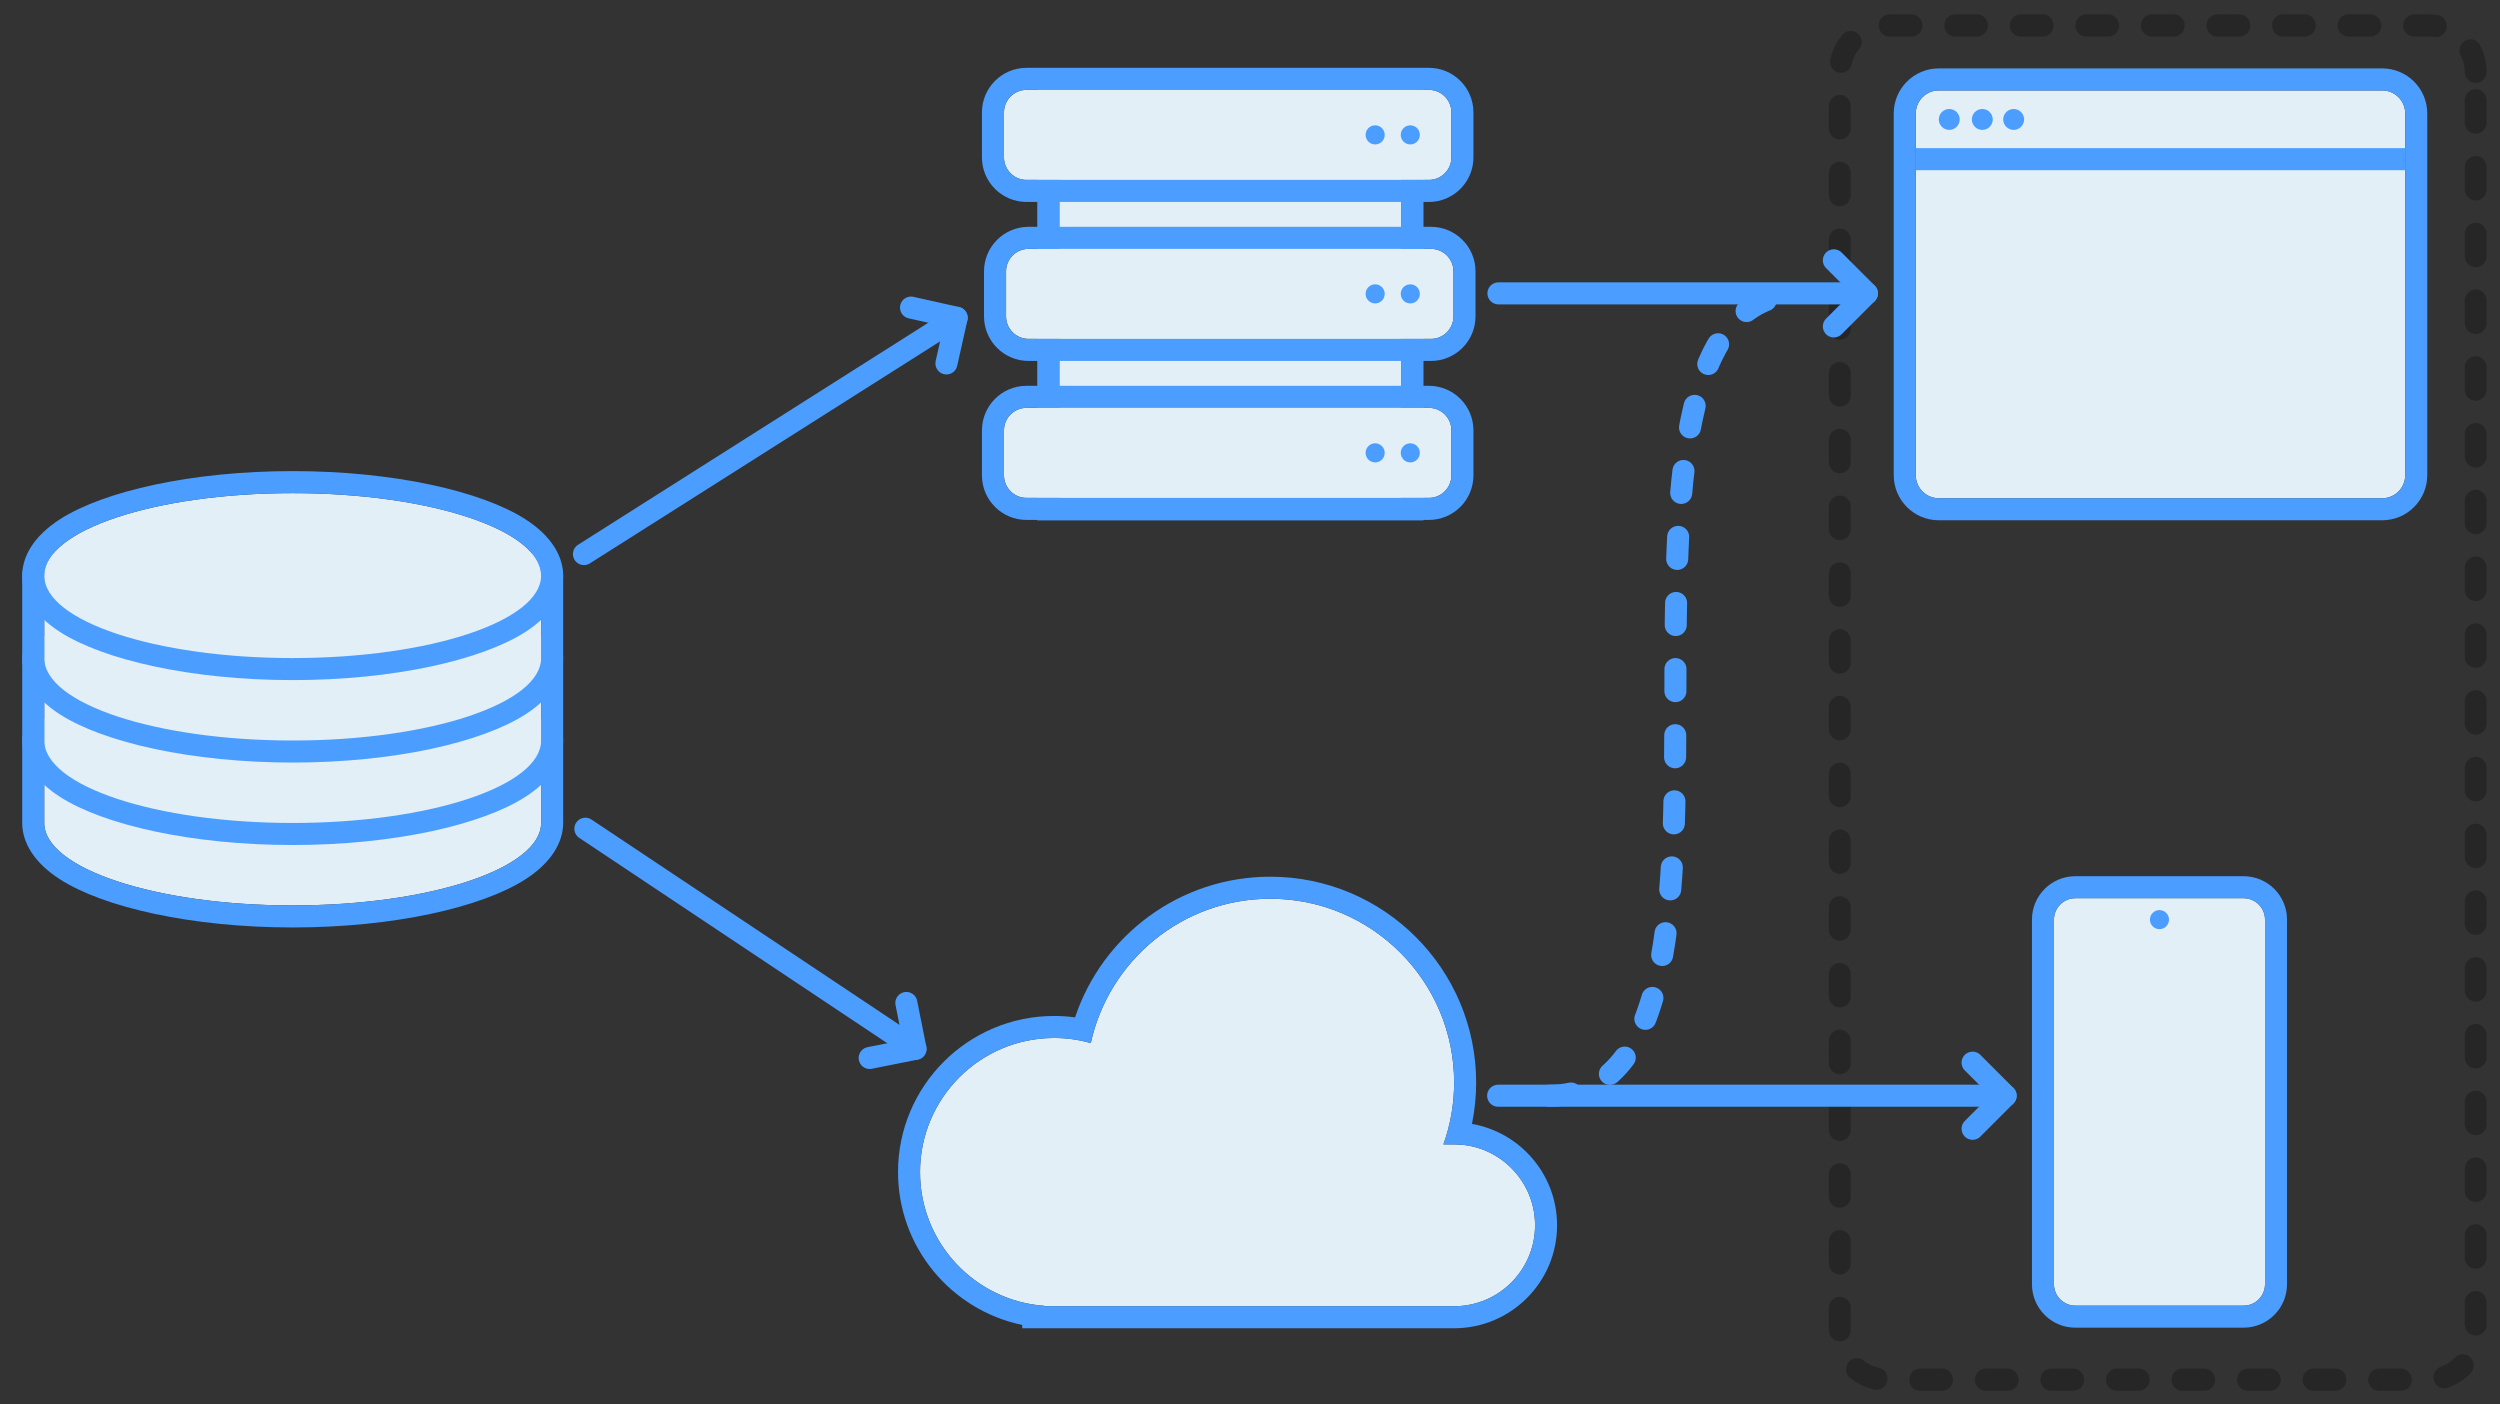 <?xml version="1.0" encoding="UTF-8" standalone="no"?>
<!DOCTYPE svg PUBLIC "-//W3C//DTD SVG 1.1//EN" "http://www.w3.org/Graphics/SVG/1.1/DTD/svg11.dtd">
<svg width="100%" height="100%" viewBox="0 0 397 223" version="1.1" xmlns="http://www.w3.org/2000/svg"
     xml:space="preserve"
     style="fill-rule:evenodd;clip-rule:evenodd;stroke-linecap:round;stroke-linejoin:round;stroke-miterlimit:1.5;">
    <rect x="0" y="0" width="397" height="223" fill="#333333" stroke="none"/>
    <g transform="matrix(1,0,0,1,-61,-101)">
        <g transform="matrix(0.918,0,0,0.935,31.861,11.543)">
            <path d="M460,107.879C460,103.53 456.405,100 451.976,100L358.024,100C353.595,100 350,103.53 350,107.879L350,322.121C350,326.47 353.595,330 358.024,330L451.976,330C456.405,330 460,326.47 460,322.121L460,107.879Z"
                  style="fill:none;stroke:black;stroke-opacity:0.25;stroke-width:3.78px;stroke-dasharray:3.78,7.56,0,0;"/>
        </g>
        <g transform="matrix(0.908,0,0,0.908,17.75,23.75)">
            <g transform="matrix(1.101,-0,-0,1.101,47.615,85.046)">
                <path d="M143.985,159.347L145.441,166.627L138.16,168.083"
                      style="fill:none;stroke:rgb(75,158,255);stroke-width:3.5px;stroke-linejoin:miter;stroke-miterlimit:10;"/>
                <path d="M93,131.667C93,131.667 135.505,160.004 145.441,166.627"
                      style="fill:none;stroke:rgb(75,158,255);stroke-width:3.5px;"/>
            </g>
        </g>
        <g transform="matrix(0.903,0,0,1,33.458,0)">
            <g transform="matrix(1.107,-0,-0,1,30.494,101)">
                <path d="M313.37,168.75L318.62,174L313.37,179.25"
                      style="fill:none;stroke:rgb(75,158,255);stroke-width:3.5px;stroke-linejoin:miter;stroke-miterlimit:10;"/>
                <path d="M238,174L318.62,174" style="fill:none;stroke:rgb(75,158,255);stroke-width:3.5px;"/>
            </g>
        </g>
        <g transform="matrix(0.875,0,0,0.875,23.319,20.951)">
            <g transform="matrix(1.143,-0,-0,1.143,43.051,91.458)">
                <path d="M144.665,48.86L151.91,50.483L150.287,57.728"
                      style="fill:none;stroke:rgb(75,158,255);stroke-width:3.5px;stroke-linejoin:miter;stroke-miterlimit:10;"/>
                <path d="M92.732,88C92.732,88 141.174,57.289 151.91,50.483"
                      style="fill:none;stroke:rgb(75,158,255);stroke-width:3.5px;"/>
            </g>
        </g>
        <g transform="matrix(0.884,0,0,0.924,39.087,11.184)">
            <g transform="matrix(1.131,-0,-0,1.082,24.787,97.178)">
                <path d="M291.275,41.372L296.525,46.622L291.275,51.872"
                      style="fill:none;stroke:rgb(75,158,255);stroke-width:3.5px;stroke-linejoin:miter;stroke-miterlimit:10;"/>
                <path d="M238,46.622L296.525,46.622" style="fill:none;stroke:rgb(75,158,255);stroke-width:3.5px;"/>
            </g>
        </g>
        <g transform="matrix(0.517,0,0,0.517,332.792,86.027)">
            <path d="M170,311.429C170,307.802 167.055,304.858 163.428,304.858L111.752,304.858C108.125,304.858 105.18,307.802 105.18,311.429L105.18,423.428C105.18,427.055 108.125,430 111.752,430L163.428,430C167.055,430 170,427.055 170,423.428L170,311.429Z"
                  style="fill:rgb(226,239,247);"/>
            <clipPath id="_clip1">
                <path d="M170,311.429C170,307.802 167.055,304.858 163.428,304.858L111.752,304.858C108.125,304.858 105.18,307.802 105.18,311.429L105.18,423.428C105.18,427.055 108.125,430 111.752,430L163.428,430C167.055,430 170,427.055 170,423.428L170,311.429Z"/>
            </clipPath>
            <g clip-path="url(#_clip1)">
                <g transform="matrix(1.748,0,0,1.748,-317.211,7.662)">
                    <circle cx="260.182" cy="173.779" r="1.677" style="fill:rgb(75,158,255);"/>
                </g>
            </g>
            <path d="M176.764,311.429C176.764,304.069 170.788,298.094 163.428,298.094L111.752,298.094C104.392,298.094 98.417,304.069 98.417,311.429L98.417,423.428C98.417,430.788 104.392,436.764 111.752,436.764L163.428,436.764C170.788,436.764 176.764,430.788 176.764,423.428L176.764,311.429ZM170,311.429C170,307.802 167.055,304.858 163.428,304.858L111.752,304.858C108.125,304.858 105.18,307.802 105.18,311.429L105.18,423.428C105.18,427.055 108.125,430 111.752,430L163.428,430C167.055,430 170,427.055 170,423.428L170,311.429Z"
                  style="fill:rgb(75,158,255);"/>
        </g>
        <g transform="matrix(0.905,0,0,0.905,24.442,59.334)">
            <g transform="matrix(0.964,0,0,5.916,45.305,-1002.99)">
                <rect x="187.728" y="180" width="62.272" height="12.102" style="fill:rgb(226,239,247);"/>
                <path d="M254.016,179.346L183.712,179.346L183.712,192.756L254.016,192.756L254.016,179.346ZM250,180L187.728,180L187.728,192.102L250,192.102L250,180Z"
                      style="fill:rgb(75,158,255);"/>
            </g>
            <g transform="matrix(1,0,0,0.771,39.071,-45.721)">
                <path d="M256,216.961C256,214.134 254.231,211.839 252.051,211.839L181.444,211.839C179.264,211.839 177.495,214.134 177.495,216.961L177.495,227.204C177.495,230.031 179.264,232.326 181.444,232.326L252.051,232.326C254.231,232.326 256,230.031 256,227.204L256,216.961Z"
                      style="fill:rgb(226,239,247);"/>
                <clipPath id="_clip2">
                    <path d="M256,216.961C256,214.134 254.231,211.839 252.051,211.839L181.444,211.839C179.264,211.839 177.495,214.134 177.495,216.961L177.495,227.204C177.495,230.031 179.264,232.326 181.444,232.326L252.051,232.326C254.231,232.326 256,230.031 256,227.204L256,216.961Z"/>
                </clipPath>
                <g clip-path="url(#_clip2)">
                    <g transform="matrix(1,0,0,1.297,-11.394,-3.31)">
                        <circle cx="260.182" cy="173.779" r="1.677" style="fill:rgb(75,158,255);"/>
                    </g>
                    <g transform="matrix(1,0,0,1.297,-17.559,-3.31)">
                        <circle cx="260.182" cy="173.779" r="1.677" style="fill:rgb(75,158,255);"/>
                    </g>
                </g>
                <path d="M259.869,216.961C259.869,211.364 256.366,206.82 252.051,206.82L181.444,206.82C177.129,206.82 173.625,211.364 173.625,216.961L173.625,227.204C173.625,232.801 177.129,237.345 181.444,237.345L252.051,237.345C256.366,237.345 259.869,232.801 259.869,227.204C259.869,227.204 259.869,216.961 259.869,216.961ZM256,216.961C256,214.134 254.231,211.839 252.051,211.839L181.444,211.839C179.264,211.839 177.495,214.134 177.495,216.961L177.495,227.204C177.495,230.031 179.264,232.326 181.444,232.326L252.051,232.326C254.231,232.326 256,230.031 256,227.204L256,216.961Z"
                      style="fill:rgb(75,158,255);"/>
            </g>
            <g transform="matrix(1,0,0,0.771,39.434,-73.619)">
                <path d="M256,216.961C256,214.134 254.231,211.839 252.051,211.839L181.444,211.839C179.264,211.839 177.495,214.134 177.495,216.961L177.495,227.204C177.495,230.031 179.264,232.326 181.444,232.326L252.051,232.326C254.231,232.326 256,230.031 256,227.204L256,216.961Z"
                      style="fill:rgb(226,239,247);"/>
                <clipPath id="_clip3">
                    <path d="M256,216.961C256,214.134 254.231,211.839 252.051,211.839L181.444,211.839C179.264,211.839 177.495,214.134 177.495,216.961L177.495,227.204C177.495,230.031 179.264,232.326 181.444,232.326L252.051,232.326C254.231,232.326 256,230.031 256,227.204L256,216.961Z"/>
                </clipPath>
                <g clip-path="url(#_clip3)">
                    <g transform="matrix(1,0,0,1.297,-11.758,-3.31)">
                        <circle cx="260.182" cy="173.779" r="1.677" style="fill:rgb(75,158,255);"/>
                    </g>
                    <g transform="matrix(1,0,0,1.297,-17.923,-3.31)">
                        <circle cx="260.182" cy="173.779" r="1.677" style="fill:rgb(75,158,255);"/>
                    </g>
                </g>
                <path d="M259.869,216.961C259.869,211.364 256.366,206.82 252.051,206.82C252.051,206.82 181.444,206.82 181.444,206.82C177.129,206.82 173.625,211.364 173.625,216.961L173.625,227.204C173.625,232.801 177.129,237.345 181.444,237.345C181.444,237.345 252.051,237.345 252.051,237.345C256.366,237.345 259.869,232.801 259.869,227.204C259.869,227.204 259.869,216.961 259.869,216.961ZM256,216.961C256,214.134 254.231,211.839 252.051,211.839L181.444,211.839C179.264,211.839 177.495,214.134 177.495,216.961L177.495,227.204C177.495,230.031 179.264,232.326 181.444,232.326L252.051,232.326C254.231,232.326 256,230.031 256,227.204L256,216.961Z"
                      style="fill:rgb(75,158,255);"/>
            </g>
            <g transform="matrix(1,0,0,0.771,39.071,-101.517)">
                <path d="M256,216.961C256,214.134 254.231,211.839 252.051,211.839L181.444,211.839C179.264,211.839 177.495,214.134 177.495,216.961L177.495,227.204C177.495,230.031 179.264,232.326 181.444,232.326L252.051,232.326C254.231,232.326 256,230.031 256,227.204L256,216.961Z"
                      style="fill:rgb(226,239,247);"/>
                <clipPath id="_clip4">
                    <path d="M256,216.961C256,214.134 254.231,211.839 252.051,211.839L181.444,211.839C179.264,211.839 177.495,214.134 177.495,216.961L177.495,227.204C177.495,230.031 179.264,232.326 181.444,232.326L252.051,232.326C254.231,232.326 256,230.031 256,227.204L256,216.961Z"/>
                </clipPath>
                <g clip-path="url(#_clip4)">
                    <g transform="matrix(1,0,0,1.297,-11.394,-3.31)">
                        <circle cx="260.182" cy="173.779" r="1.677" style="fill:rgb(75,158,255);"/>
                    </g>
                    <g transform="matrix(1,0,0,1.297,-17.559,-3.31)">
                        <circle cx="260.182" cy="173.779" r="1.677" style="fill:rgb(75,158,255);"/>
                    </g>
                </g>
                <path d="M259.869,216.961C259.869,211.364 256.366,206.82 252.051,206.82L181.444,206.82C177.129,206.82 173.625,211.364 173.625,216.961L173.625,227.204C173.625,232.801 177.129,237.345 181.444,237.345C181.444,237.345 252.051,237.345 252.051,237.345C256.366,237.345 259.869,232.801 259.869,227.204C259.869,227.204 259.869,216.961 259.869,216.961ZM256,216.961C256,214.134 254.231,211.839 252.051,211.839L181.444,211.839C179.264,211.839 177.495,214.134 177.495,216.961L177.495,227.204C177.495,230.031 179.264,232.326 181.444,232.326L252.051,232.326C254.231,232.326 256,230.031 256,227.204L256,216.961Z"
                      style="fill:rgb(75,158,255);"/>
            </g>
        </g>
        <g transform="matrix(0.99,0,0,3.161,189.506,-554.262)">
            <path d="M256,212.995C256,212.357 254.345,211.839 252.307,211.839L181.187,211.839C179.149,211.839 177.495,212.357 177.495,212.995L177.495,231.17C177.495,231.808 179.149,232.326 181.187,232.326L252.307,232.326C254.345,232.326 256,231.808 256,231.17L256,212.995Z"
                  style="fill:rgb(226,239,247);"/>
            <clipPath id="_clip5">
                <path d="M256,212.995C256,212.357 254.345,211.839 252.307,211.839L181.187,211.839C179.149,211.839 177.495,212.357 177.495,212.995L177.495,231.17C177.495,231.808 179.149,232.326 181.187,232.326L252.307,232.326C254.345,232.326 256,231.808 256,231.17L256,212.995Z"/>
            </clipPath>
            <g clip-path="url(#_clip5)">
                <g transform="matrix(1,0,0,0.313,-77.318,158.904)">
                    <circle cx="260.182" cy="173.779" r="1.677" style="fill:rgb(75,158,255);"/>
                </g>
                <g transform="matrix(1,0,0,0.313,-72.017,158.904)">
                    <circle cx="260.182" cy="173.779" r="1.677" style="fill:rgb(75,158,255);"/>
                </g>
                <g transform="matrix(1,0,0,0.313,-66.988,158.904)">
                    <circle cx="260.182" cy="173.779" r="1.677" style="fill:rgb(75,158,255);"/>
                </g>
                <g transform="matrix(1,0,0,0.313,-178.676,147.845)">
                    <path d="M356.171,215.489L434.676,215.489"
                          style="fill:none;stroke:rgb(75,158,255);stroke-width:3.54px;"/>
                </g>
            </g>
            <path d="M259.537,212.995C259.537,211.746 256.297,210.732 252.307,210.732L181.187,210.732C177.197,210.732 173.958,211.746 173.958,212.995C173.958,212.995 173.958,231.17 173.958,231.17C173.958,232.419 177.197,233.433 181.187,233.433C181.187,233.433 252.307,233.433 252.307,233.433C256.297,233.433 259.537,232.419 259.537,231.17L259.537,212.995ZM256,212.995C256,212.357 254.345,211.839 252.307,211.839L181.187,211.839C179.149,211.839 177.495,212.357 177.495,212.995L177.495,231.17C177.495,231.808 179.149,232.326 181.187,232.326L252.307,232.326C254.345,232.326 256,231.808 256,231.17L256,212.995Z"
                  style="fill:rgb(75,158,255);"/>
        </g>
        <g transform="matrix(0.542,0,0,0.542,162.765,158.925)">
            <path d="M131.831,198.744C137.115,174.564 158.672,156.446 184.428,156.446C214.151,156.446 238.283,180.577 238.283,210.301C238.283,216.656 237.18,222.755 235.145,228.418L238.283,228.418L240.706,228.541C252.655,229.756 261.992,239.86 261.992,252.128C261.992,265.213 251.368,275.837 238.283,275.837L118.199,275.837L118.199,275.719C97.865,274.244 81.806,257.254 81.806,236.542C81.806,214.854 99.414,197.246 121.102,197.246C124.821,197.246 128.421,197.764 131.831,198.744Z"
                  style="fill:rgb(226,239,247);"/>
            <path d="M127.224,191.203C135.209,167.267 157.816,149.993 184.428,149.993C217.713,149.993 244.736,177.016 244.736,210.301C244.736,214.451 244.315,218.504 243.51,222.419C257.668,224.899 268.445,237.264 268.445,252.128C268.445,268.775 254.93,282.29 238.283,282.29C238.283,282.29 238.283,275.837 238.283,275.837L238.283,282.29L121.102,282.29C121.102,282.29 121.102,275.837 121.102,275.837L121.102,282.29L111.746,282.29L111.746,281.317C90.977,277.004 75.353,258.584 75.353,236.542C75.353,211.292 95.853,190.793 121.102,190.793C123.178,190.793 125.221,190.932 127.224,191.203ZM131.831,198.744C137.115,174.564 158.672,156.446 184.428,156.446C214.151,156.446 238.283,180.577 238.283,210.301C238.283,216.656 237.18,222.755 235.145,228.418L238.283,228.418L240.706,228.541C252.655,229.756 261.992,239.86 261.992,252.128C261.992,265.213 251.368,275.837 238.283,275.837L118.199,275.837L118.199,275.719C97.865,274.244 81.806,257.254 81.806,236.542C81.806,214.854 99.414,197.246 121.102,197.246C124.821,197.246 128.421,197.764 131.831,198.744Z"
                  style="fill:rgb(75,158,255);"/>
        </g>
        <g transform="matrix(1.083,0,0,1.083,-35.35,-71.749)">
            <g transform="matrix(1,0,0,1,0,24.18)">
                <path d="M95.455,243.91L168.309,243.91L168.309,256C168.309,262.673 151.986,268.09 131.882,268.09C111.777,268.09 95.455,262.673 95.455,256L95.455,243.91Z"
                      style="fill:rgb(226,239,247);"/>
                <path d="M95.455,240.677C93.669,240.677 92.222,242.125 92.222,243.91L92.222,256C92.222,258.899 94.016,261.868 97.781,264.277C104.178,268.371 117.037,271.323 131.882,271.323C146.726,271.323 159.585,268.371 165.983,264.277C169.748,261.868 171.542,258.899 171.542,256C171.542,256 171.542,243.91 171.542,243.91C171.542,242.125 170.094,240.677 168.309,240.677L95.455,240.677ZM95.455,243.91L168.309,243.91L168.309,256C168.309,262.673 151.986,268.09 131.882,268.09C111.777,268.09 95.455,262.673 95.455,256L95.455,243.91Z"
                      style="fill:rgb(75,158,255);"/>
            </g>
            <g transform="matrix(1,0,0,1,0,12.09)">
                <path d="M95.455,243.91L168.309,243.91L168.309,256C168.309,262.673 151.986,268.09 131.882,268.09C111.777,268.09 95.455,262.673 95.455,256L95.455,243.91Z"
                      style="fill:rgb(226,239,247);"/>
                <path d="M95.455,240.677C93.669,240.677 92.222,242.125 92.222,243.91L92.222,256C92.222,258.899 94.016,261.868 97.781,264.277C104.178,268.371 117.037,271.323 131.882,271.323C146.726,271.323 159.585,268.371 165.983,264.277C169.748,261.868 171.542,258.899 171.542,256C171.542,256 171.542,243.91 171.542,243.91C171.542,242.125 170.094,240.677 168.309,240.677L95.455,240.677ZM95.455,243.91L168.309,243.91L168.309,256C168.309,262.673 151.986,268.09 131.882,268.09C111.777,268.09 95.455,262.673 95.455,256L95.455,243.91Z"
                      style="fill:rgb(75,158,255);"/>
            </g>
            <path d="M95.455,243.91L168.309,243.91L168.309,256C168.309,262.673 151.986,268.09 131.882,268.09C111.777,268.09 95.455,262.673 95.455,256L95.455,243.91Z"
                  style="fill:rgb(226,239,247);"/>
            <path d="M95.455,240.677C93.669,240.677 92.222,242.125 92.222,243.91L92.222,256C92.222,258.899 94.016,261.868 97.781,264.277C104.178,268.371 117.037,271.323 131.882,271.323C146.726,271.323 159.585,268.371 165.983,264.277C169.748,261.868 171.542,258.899 171.542,256C171.542,256 171.542,243.91 171.542,243.91C171.542,242.125 170.094,240.677 168.309,240.677L95.455,240.677ZM95.455,243.91L168.309,243.91L168.309,256C168.309,262.673 151.986,268.09 131.882,268.09C111.777,268.09 95.455,262.673 95.455,256L95.455,243.91Z"
                  style="fill:rgb(75,158,255);"/>
            <g transform="matrix(1,0,0,1,0,62.936)">
                <ellipse cx="131.882" cy="180.974" rx="36.427" ry="12.09" style="fill:rgb(226,239,247);"/>
                <path d="M131.882,165.651C117.037,165.651 104.178,168.603 97.781,172.697C94.016,175.106 92.222,178.075 92.222,180.974C92.222,183.873 94.016,186.842 97.781,189.251C104.178,193.345 117.037,196.297 131.882,196.297C146.726,196.297 159.585,193.345 165.983,189.251C169.748,186.842 171.542,183.873 171.542,180.974C171.542,178.075 169.748,175.106 165.983,172.697C159.585,168.603 146.726,165.651 131.882,165.651ZM131.882,168.884C151.986,168.884 168.309,174.301 168.309,180.974C168.309,187.646 151.986,193.064 131.882,193.064C111.777,193.064 95.455,187.646 95.455,180.974C95.455,174.301 111.777,168.884 131.882,168.884Z"
                      style="fill:rgb(75,158,255);"/>
            </g>
        </g>
        <g transform="matrix(1,0,0,1,7,0)">
            <path d="M300,275C339.818,275.147 300.322,147.911 340,147.622"
                  style="fill:none;stroke:rgb(75,158,255);stroke-width:3.5px;stroke-dasharray:3.5,7,0,0;"/>
        </g>
    </g>
</svg>
